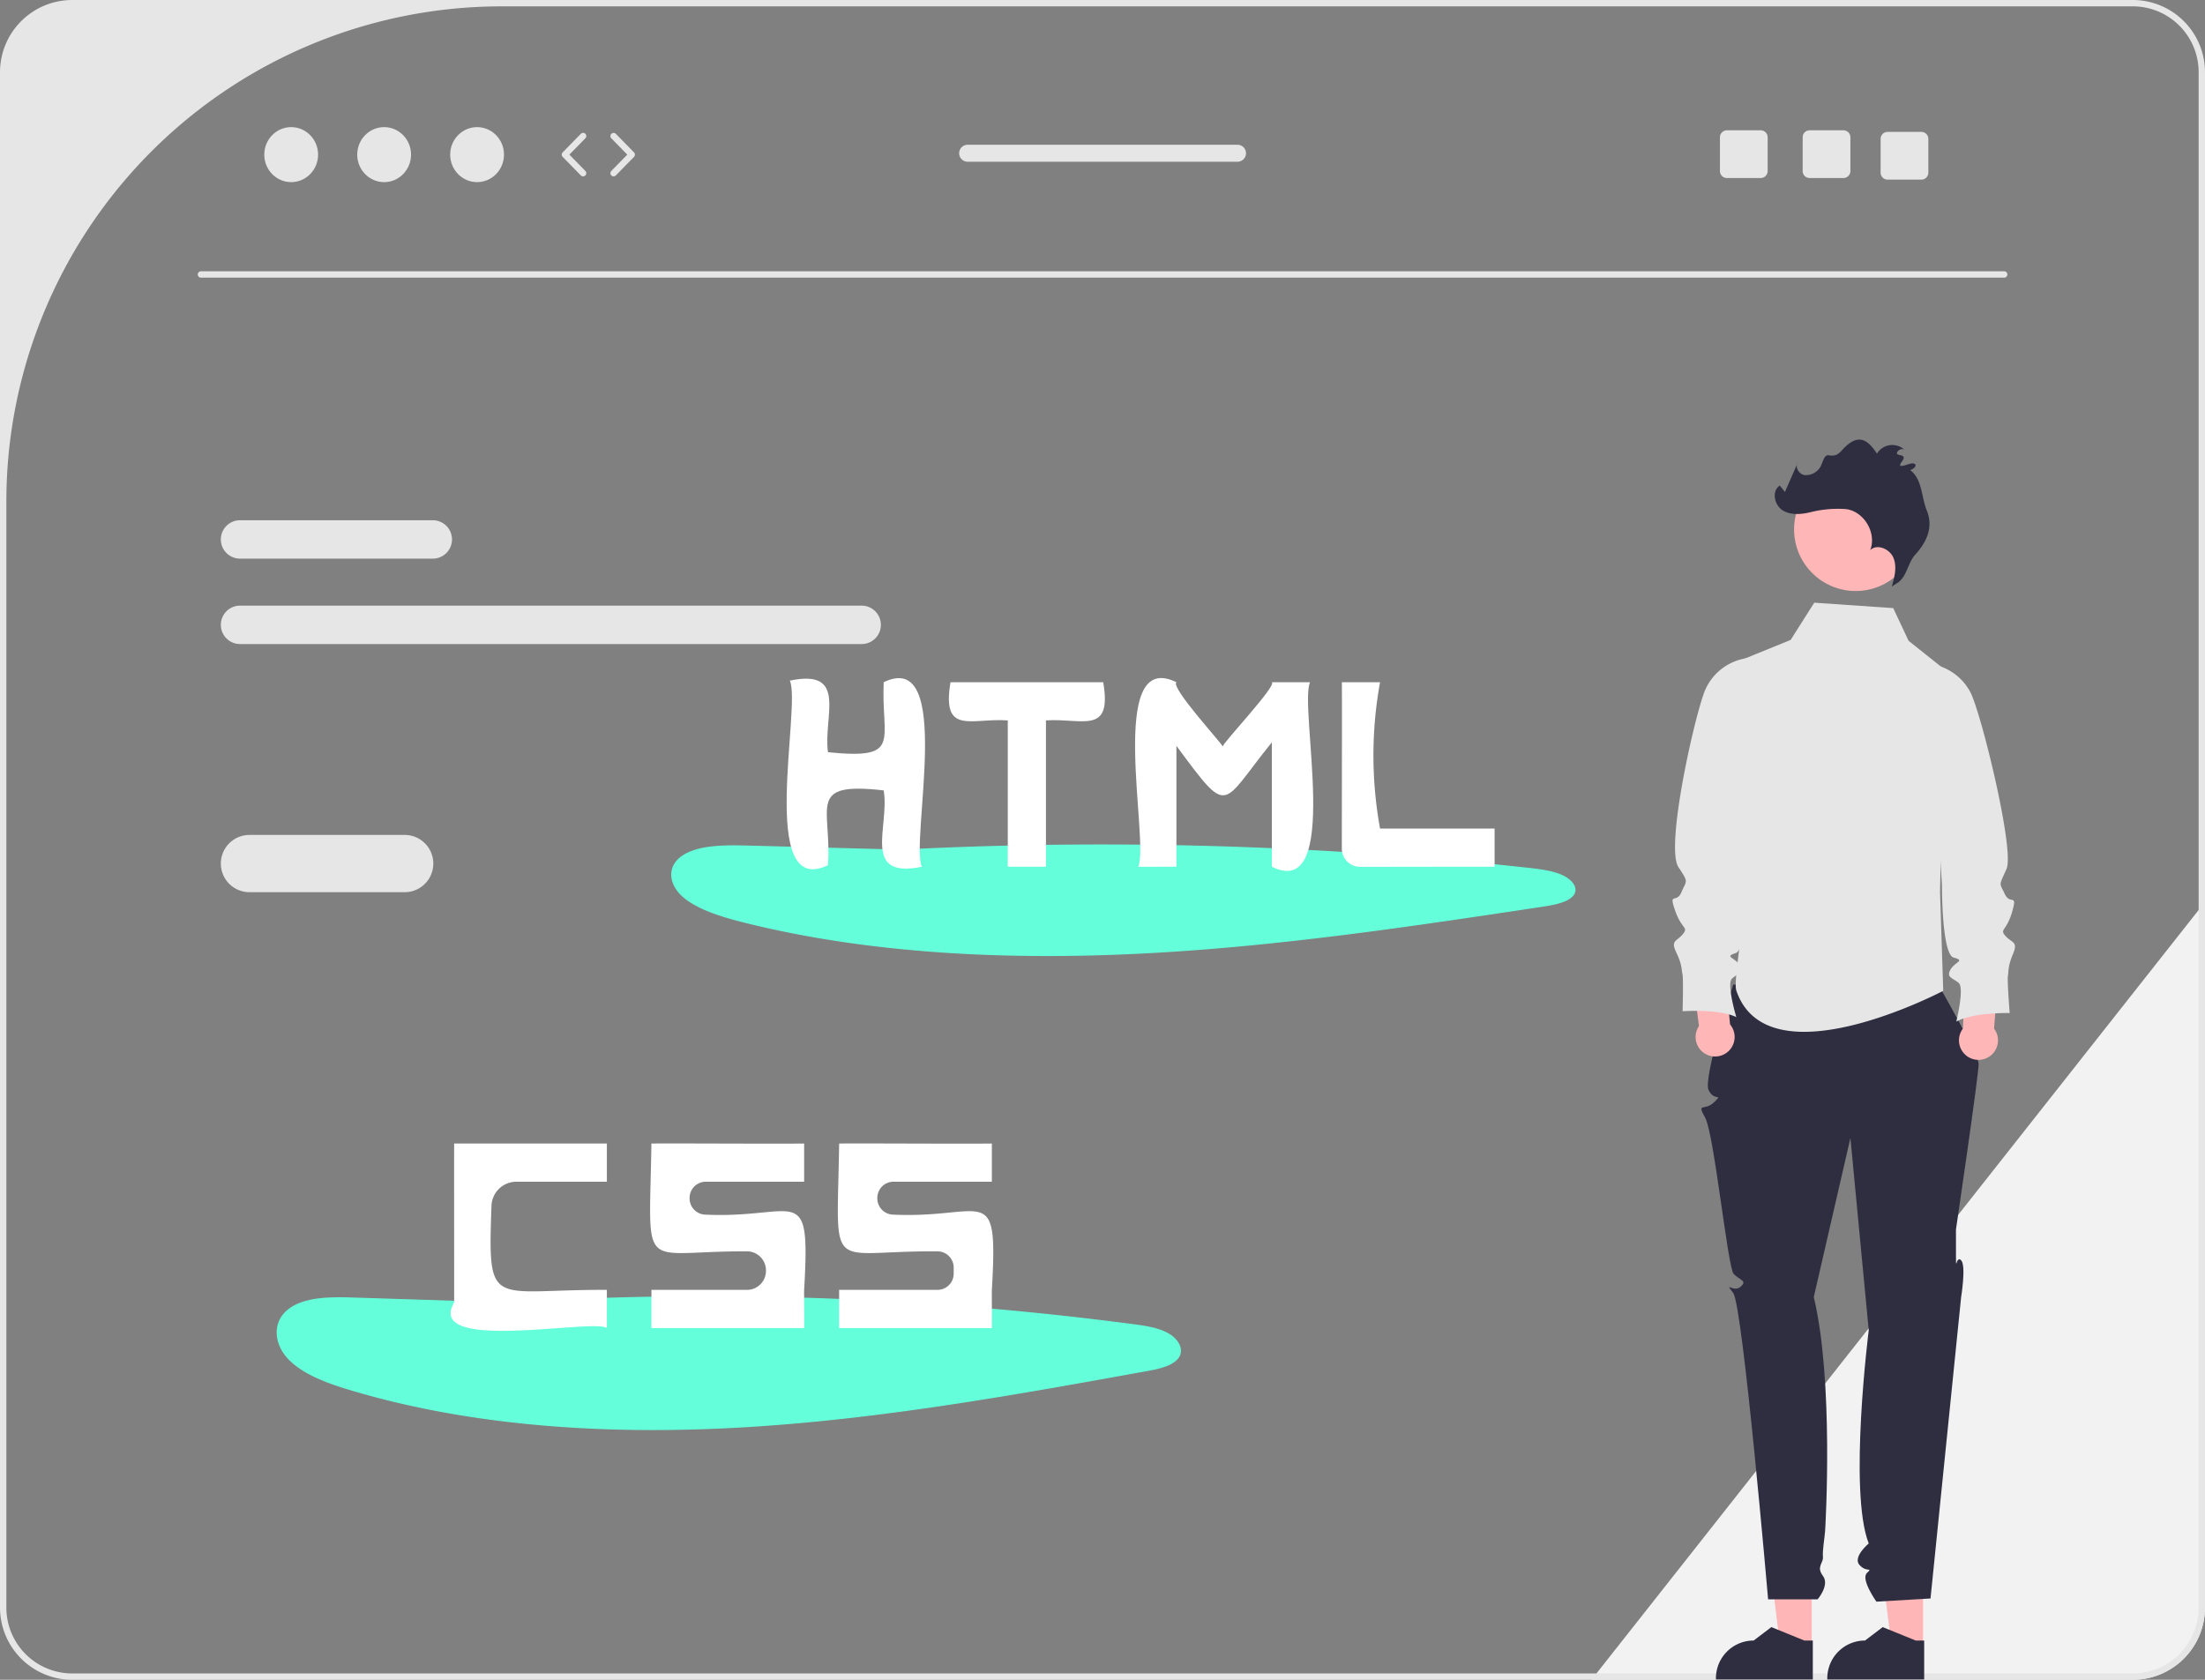<svg width="693" height="528" xmlns="http://www.w3.org/2000/svg" data-name="Layer 1">

 <rect width="100%" height="100%" fill="#808080" stroke="none"/>

 <g>
  <title>Layer 1</title>
  <path id="svg_1" fill="#f2f2f2" d="m693,283.5l0,221.81a22.717,22.717 0 0 1 -22.69,22.69l-170.14,0l1.58,-2l189.25,-239.96l2,-2.54z"/>
  <path id="svg_2" fill="#e6e6e6" d="m270.812,190.368l-195.369,0a6.036,6.036 0 0 0 0,12.072l195.369,0a6.036,6.036 0 0 0 0,-12.072z"/>
  <path id="svg_3" fill="#e6e6e6" d="m136.018,163.524l-60.575,0a6.036,6.036 0 0 0 0,12.072l60.575,0a6.036,6.036 0 0 0 0,-12.072l-0,0z"/>
  <path id="svg_4" fill="#e6e6e6" d="m670.31,0l-647.62,0a22.717,22.717 0 0 0 -22.69,22.69l0,482.62a22.717,22.717 0 0 0 22.69,22.69l647.62,0a22.717,22.717 0 0 0 22.69,-22.69l0,-482.62a22.717,22.717 0 0 0 -22.69,-22.69zm20.69,505.31a20.69,20.69 0 0 1 -20.69,20.69l-647.62,0a20.69,20.69 0 0 1 -20.69,-20.69l0,-347.634a155.676,155.676 0 0 1 155.676,-155.676l512.634,0a20.69,20.69 0 0 1 20.69,20.69l0,482.62z"/>
  <path id="svg_5" fill="#e6e6e6" d="m629.89,87.269l-566.73,0a1,1 0 0 1 0,-2l566.73,0a1,1 0 0 1 0,2z"/>
  <ellipse id="svg_6" fill="#e6e6e6" ry="8.645" rx="8.457" cy="48.603" cx="91.515"/>
  <ellipse id="svg_7" fill="#e6e6e6" ry="8.645" rx="8.457" cy="48.603" cx="120.729"/>
  <ellipse id="svg_8" fill="#e6e6e6" ry="8.645" rx="8.457" cy="48.603" cx="149.942"/>
  <path id="svg_9" fill="#e6e6e6" d="m183.254,55.436a0.997,0.997 0 0 1 -0.715,-0.301l-5.706,-5.833a1,1 0 0 1 0,-1.398l5.706,-5.833a1,1 0 1 1 1.43,1.398l-5.022,5.133l5.022,5.134a1,1 0 0 1 -0.715,1.699l0,-0z"/>
  <path id="svg_10" fill="#e6e6e6" d="m192.842,55.436a1,1 0 0 1 -0.715,-1.699l5.021,-5.134l-5.021,-5.133a1,1 0 0 1 1.43,-1.398l5.706,5.833a1,1 0 0 1 0,1.398l-5.706,5.833a0.997,0.997 0 0 1 -0.715,0.301z"/>
  <path id="svg_11" fill="#e6e6e6" d="m579.352,40.959l-10.61,0a2.189,2.189 0 0 0 -2.19,2.19l0,10.62a2.189,2.189 0 0 0 2.19,2.19l10.61,0a2.198,2.198 0 0 0 2.2,-2.19l0,-10.62a2.198,2.198 0 0 0 -2.2,-2.19z"/>
  <path id="svg_12" fill="#e6e6e6" d="m553.352,40.959l-10.61,0a2.189,2.189 0 0 0 -2.19,2.19l0,10.62a2.189,2.189 0 0 0 2.19,2.19l10.61,0a2.198,2.198 0 0 0 2.2,-2.19l0,-10.62a2.198,2.198 0 0 0 -2.2,-2.19z"/>
  <path id="svg_13" fill="#e6e6e6" d="m603.852,41.459l-10.61,0a2.189,2.189 0 0 0 -2.19,2.19l0,10.62a2.189,2.189 0 0 0 2.19,2.19l10.61,0a2.198,2.198 0 0 0 2.2,-2.19l0,-10.62a2.198,2.198 0 0 0 -2.2,-2.19z"/>
  <path id="svg_14" fill="#e6e6e6" d="m388.93,45.499l-84.81,0a2.67,2.67 0 1 0 0,5.34l84.81,0a2.67,2.67 0 0 0 0,-5.34z"/>
  <path id="svg_15" fill="#64ffda" d="m161.607,409.446l-50.717,-1.603c-7.034,-0.222 -14.944,-0.211 -19.962,3.424c-5.694,4.126 -4.832,11.435 -0.104,16.176s12.277,7.45 19.686,9.652c39.364,11.7 82.929,14.075 125.229,11.428s83.73,-10.131 124.955,-17.59c3.91,-0.707 8.341,-1.725 9.936,-4.446c1.542,-2.632 -0.476,-5.807 -3.611,-7.508s-7.109,-2.275 -10.943,-2.781a1027.708,1027.708 0 0 0 -209.501,-5.976"/>
  <path id="svg_16" fill="#ffffff" d="m252.73,371.44l0,-12c-8.708,0.123 -39.87,-0.089 -48,0c-0.605,41.941 -4.313,33.725 30.048,33.888a5.975,5.975 0 0 1 5.952,5.967l0,0.18a5.965,5.965 0 0 1 -5.965,5.965l-30.035,0l0,12l48,0c0.067,-0.04 -0.049,-11.587 0,-12c2.03,-34.765 -1.986,-22.261 -31.166,-23.656a5.095,5.095 0 0 1 -4.835,-5.095l0,-0.15a5.1,5.1 0 0 1 5.1,-5.1l30.9,-0z"/>
  <path id="svg_17" fill="#ffffff" d="m311.73,371.44l0,-12c-8.708,0.123 -39.87,-0.089 -48,0c-0.61,42.305 -4.378,33.579 30.952,33.895a5.1,5.1 0 0 1 5.048,5.1c-0,0.63 -0,1.275 -0,1.907a5.099,5.099 0 0 1 -5.1,5.098l-30.9,0l0,12l48,0c0.067,-0.04 -0.049,-11.587 0,-12c2.03,-34.765 -1.986,-22.261 -31.166,-23.656a5.095,5.095 0 0 1 -4.835,-5.095l0,-0.15a5.1,5.1 0 0 1 5.1,-5.1l30.9,-0z"/>
  <path id="svg_18" fill="#ffffff" d="m190.73,371.44l0,-12l-48,0c-0.034,10.703 0.025,39.032 -0,50c-9.409,15.929 44.042,4.901 48.003,8.004c-0.003,-0.004 -0.003,-12.004 -0.003,-12.004c-36.521,-0.191 -37.439,6.646 -36.264,-26.43a7.844,7.844 0 0 1 7.834,-7.571c10.558,0.001 28.43,0.001 28.43,0.001z"/>
  <path id="svg_19" fill="#64ffda" d="m285.607,267.112l-50.717,-1.336c-7.034,-0.185 -14.944,-0.176 -19.962,2.854c-5.694,3.439 -4.832,9.532 -0.104,13.484s12.277,6.21 19.686,8.046c39.364,9.753 82.929,11.733 125.229,9.526s83.73,-8.445 124.955,-14.663c3.91,-0.59 8.341,-1.438 9.936,-3.706c1.542,-2.194 -0.476,-4.84 -3.611,-6.258s-7.109,-1.896 -10.943,-2.318a1231.445,1231.445 0 0 0 -209.501,-4.981"/>
  <path stroke-dasharray="5,2,2,2,2,2" id="svg_20" fill="#ffffff" d="m277.73,214.44c-0.817,18.526 5.992,24.358 -17.501,21.998c-1.587,-11.052 6.462,-26.39 -11.999,-22.496c3.698,8.018 -10.303,68.844 11.996,57.995c1.252,-18.275 -7.002,-26.29 17.504,-23.494c1.965,11.297 -7.207,27.921 11.999,23.996c-3.698,-8.021 10.303,-68.842 -11.999,-57.998z"/>
  <path id="svg_21" fill="#ffffff" d="m399.73,214.44c1.647,1.017 -15.09,18.724 -15.452,20.175c-0.502,-1.238 -16.477,-18.562 -14.548,-20.174c-22.23,-10.985 -8.375,50.195 -12.004,58.002c0.004,-0.003 12.004,-0.003 12.004,-0.003l0,-37.998c16.867,22.75 13.735,18.922 30,-1.117l-0,39.115c22.229,10.989 8.376,-50.199 12.004,-58.003c-0.004,0.003 -12.004,0.003 -12.004,0.003z"/>
  <path id="svg_22" fill="#ffffff" d="m346.73,214.44l-48,0c-2.82,16.822 6.505,11.18 18.002,12l-0.002,46l12,0l0,-46c11.443,-0.778 20.856,4.748 18,-12z"/>
  <path id="svg_23" fill="#ffffff" d="m433.73,260.44a128.279,128.279 0 0 1 0,-46l-12,0c0.069,7.603 -0.021,38.282 -0.014,52.312a5.71,5.71 0 0 0 5.706,5.713c12.09,0.016 35.17,-0.073 42.309,-0.024l-0,-12l-36,0z"/>
  <path id="svg_24" fill="#e6e6e6" d="m127.181,262.44l-48.774,0a9,9 0 0 0 0,18l48.774,0a9,9 0 0 0 0,-18l-0,0z"/>
  <polygon id="svg_25" fill="#ffb6b6" points="569.392 517.568 559.491 517.567 554.781 479.377 569.394 479.378 569.392 517.568"/>
  <path id="svg_26" fill="#2f2e41" d="m569.741,527.897l-30.447,-0.001l0,-0.385a11.851,11.851 0 0 1 11.851,-11.851l0.001,0l5.562,-4.219l10.377,4.22l2.658,0l-0.001,12.236z"/>
  <polygon id="svg_27" fill="#ffb6b6" points="604.392 517.568 594.491 517.567 589.781 479.377 604.394 479.378 604.392 517.568"/>
  <path id="svg_28" fill="#2f2e41" d="m604.741,527.897l-30.447,-0.001l0,-0.385a11.851,11.851 0 0 1 11.851,-11.851l0.001,0l5.562,-4.219l10.377,4.22l2.658,0l-0.001,12.236z"/>
  <path id="svg_29" fill="#2f2e41" d="m544.739,309.48s-9.526,29.258 -7.768,33.109s4.758,0.851 1.758,3.851s-5.619,-0.189 -2.809,4.906s7.066,47.034 8.938,49.064s4.446,2.085 2.159,4.057s-5.287,-2.027 -2.287,1.973s10.961,96.276 10.961,96.276l15.551,0s3.873,-4.465 1.681,-7.37s0.192,-4.025 0,-5.965s0.537,-6.123 0.672,-8.031s2.764,-47.378 -3.551,-73.643l11.514,-50.012l5.757,60.446s-6.416,50.702 0,67.001c0,0 -5.172,4.307 -2.878,6.803s4.294,0.496 2.294,2.496s3,9 3,9l17,-1l9.622,-94.734s1.622,-9.88 0,-11.573s-1.622,4.307 -1.622,-1.693l0,-8s7.251,-49.205 7.125,-52.102s-12.125,-23.898 -12.125,-23.898l-64.991,-0.96z"/>
  <path id="svg_30" fill="#e6e6e6" d="m595.019,191.147l-24.823,-1.707l-7.428,11.712l-17.889,7.273l0,57.695a55.6,55.6 0 0 1 2.85,17.321c-0.068,11.495 -3.023,25.035 -2,28c10,29 65,0 65,0l-1,-31l1.357,-70.059l-11.239,-8.964l-4.829,-10.27z"/>
  <path id="svg_31" fill="#ffb6b6" d="m543.733,322.005l-1.712,-18.241l-10.557,-0.476l2.496,19.221a6.133,6.133 0 1 0 9.773,-0.504l0,0z"/>
  <path id="svg_32" fill="#e6e6e6" d="m548.928,206.886l-0.293,0.05a16.988,16.988 0 0 0 -12.585,9.628c-3.023,6.538 -12.84,49.517 -8.537,55.998c3.338,5.027 2.527,4.046 0.958,7.838s-4.096,-0.254 -2.025,5.764s4.347,5.159 2.424,7.485s-3.894,1.869 -2.025,5.764s1.566,5.209 1.919,6.675s0.046,11.782 0.046,11.782s11.276,-0.855 16.888,1.827c0,0 -3.131,-10.418 -1.361,-12.086s3.894,-1.869 2.378,-4.297s-4.954,-2.53 -1.212,-3.742s2.537,-22.956 2.537,-22.956c6.163,-16.14 3.728,-42.689 0.886,-69.729z"/>
  <path id="svg_33" fill="#ffb6b6" d="m616.922,323.306l0.789,-18.304l10.519,-1.008l-1.523,19.323a6.133,6.133 0 1 1 -9.786,-0.01z"/>
  <path id="svg_34" fill="#e6e6e6" d="m605.926,208.597l0.295,0.035a16.988,16.988 0 0 1 13.054,8.981c3.349,6.377 13.945,49.569 11.351,55.496c-2.419,5.528 -2.319,4.168 -0.561,7.876s4.078,-0.461 2.313,5.654s-4.081,5.372 -2.044,7.597s3.984,1.671 2.313,5.654s-1.301,5.281 -1.58,6.764s0.548,11.769 0.548,11.769s-11.305,-0.285 -16.774,2.676c0,0 2.602,-10.562 0.749,-12.139s-3.984,-1.671 -2.592,-4.172s4.821,-2.777 1.022,-3.799s-3.692,-22.798 -3.692,-22.798l-4.403,-69.595z"/>
  <circle id="svg_35" fill="#ffb6b6" r="19.362" cy="166.41" cx="583.217"/>
  <path id="svg_36" fill="#2f2e41" d="m596.692,182.984c2.693,-2.107 2.954,-6.124 5.252,-8.657c3.842,-4.234 5.647,-8.789 3.635,-13.805c-1.78,-4.437 -1.402,-9.891 -5.236,-12.747c1.883,-0.682 2.326,-2.097 0.665,-2.123c-1.12,-0.018 -5.297,2.124 -3.287,-0.544s-1.795,-1.615 -1.543,-2.707s1.865,-1.697 2.577,-0.831a5.64,5.64 0 0 0 -8.846,1.012c-2.265,-3.394 -4.668,-5.729 -8.134,-3.575c-3.403,2.115 -3.359,4.73 -7.019,4.102c-1.721,-0.295 -1.883,2.955 -3.059,4.246a5.247,5.247 0 0 1 -4.609,1.966c-1.715,-0.324 -3.027,-2.462 -2.066,-3.919l-4.043,9.224l-1.629,-1.999c-2.589,1.687 -1.739,6.09 0.867,7.751s5.993,1.306 8.994,0.57a35.276,35.276 0 0 1 11.052,-0.917c5.666,0.8 9.613,7.575 7.515,12.899c2.177,-2.138 6.204,-0.364 7.332,2.471s0.301,6.029 -0.535,8.964"/>
 </g>
</svg>
